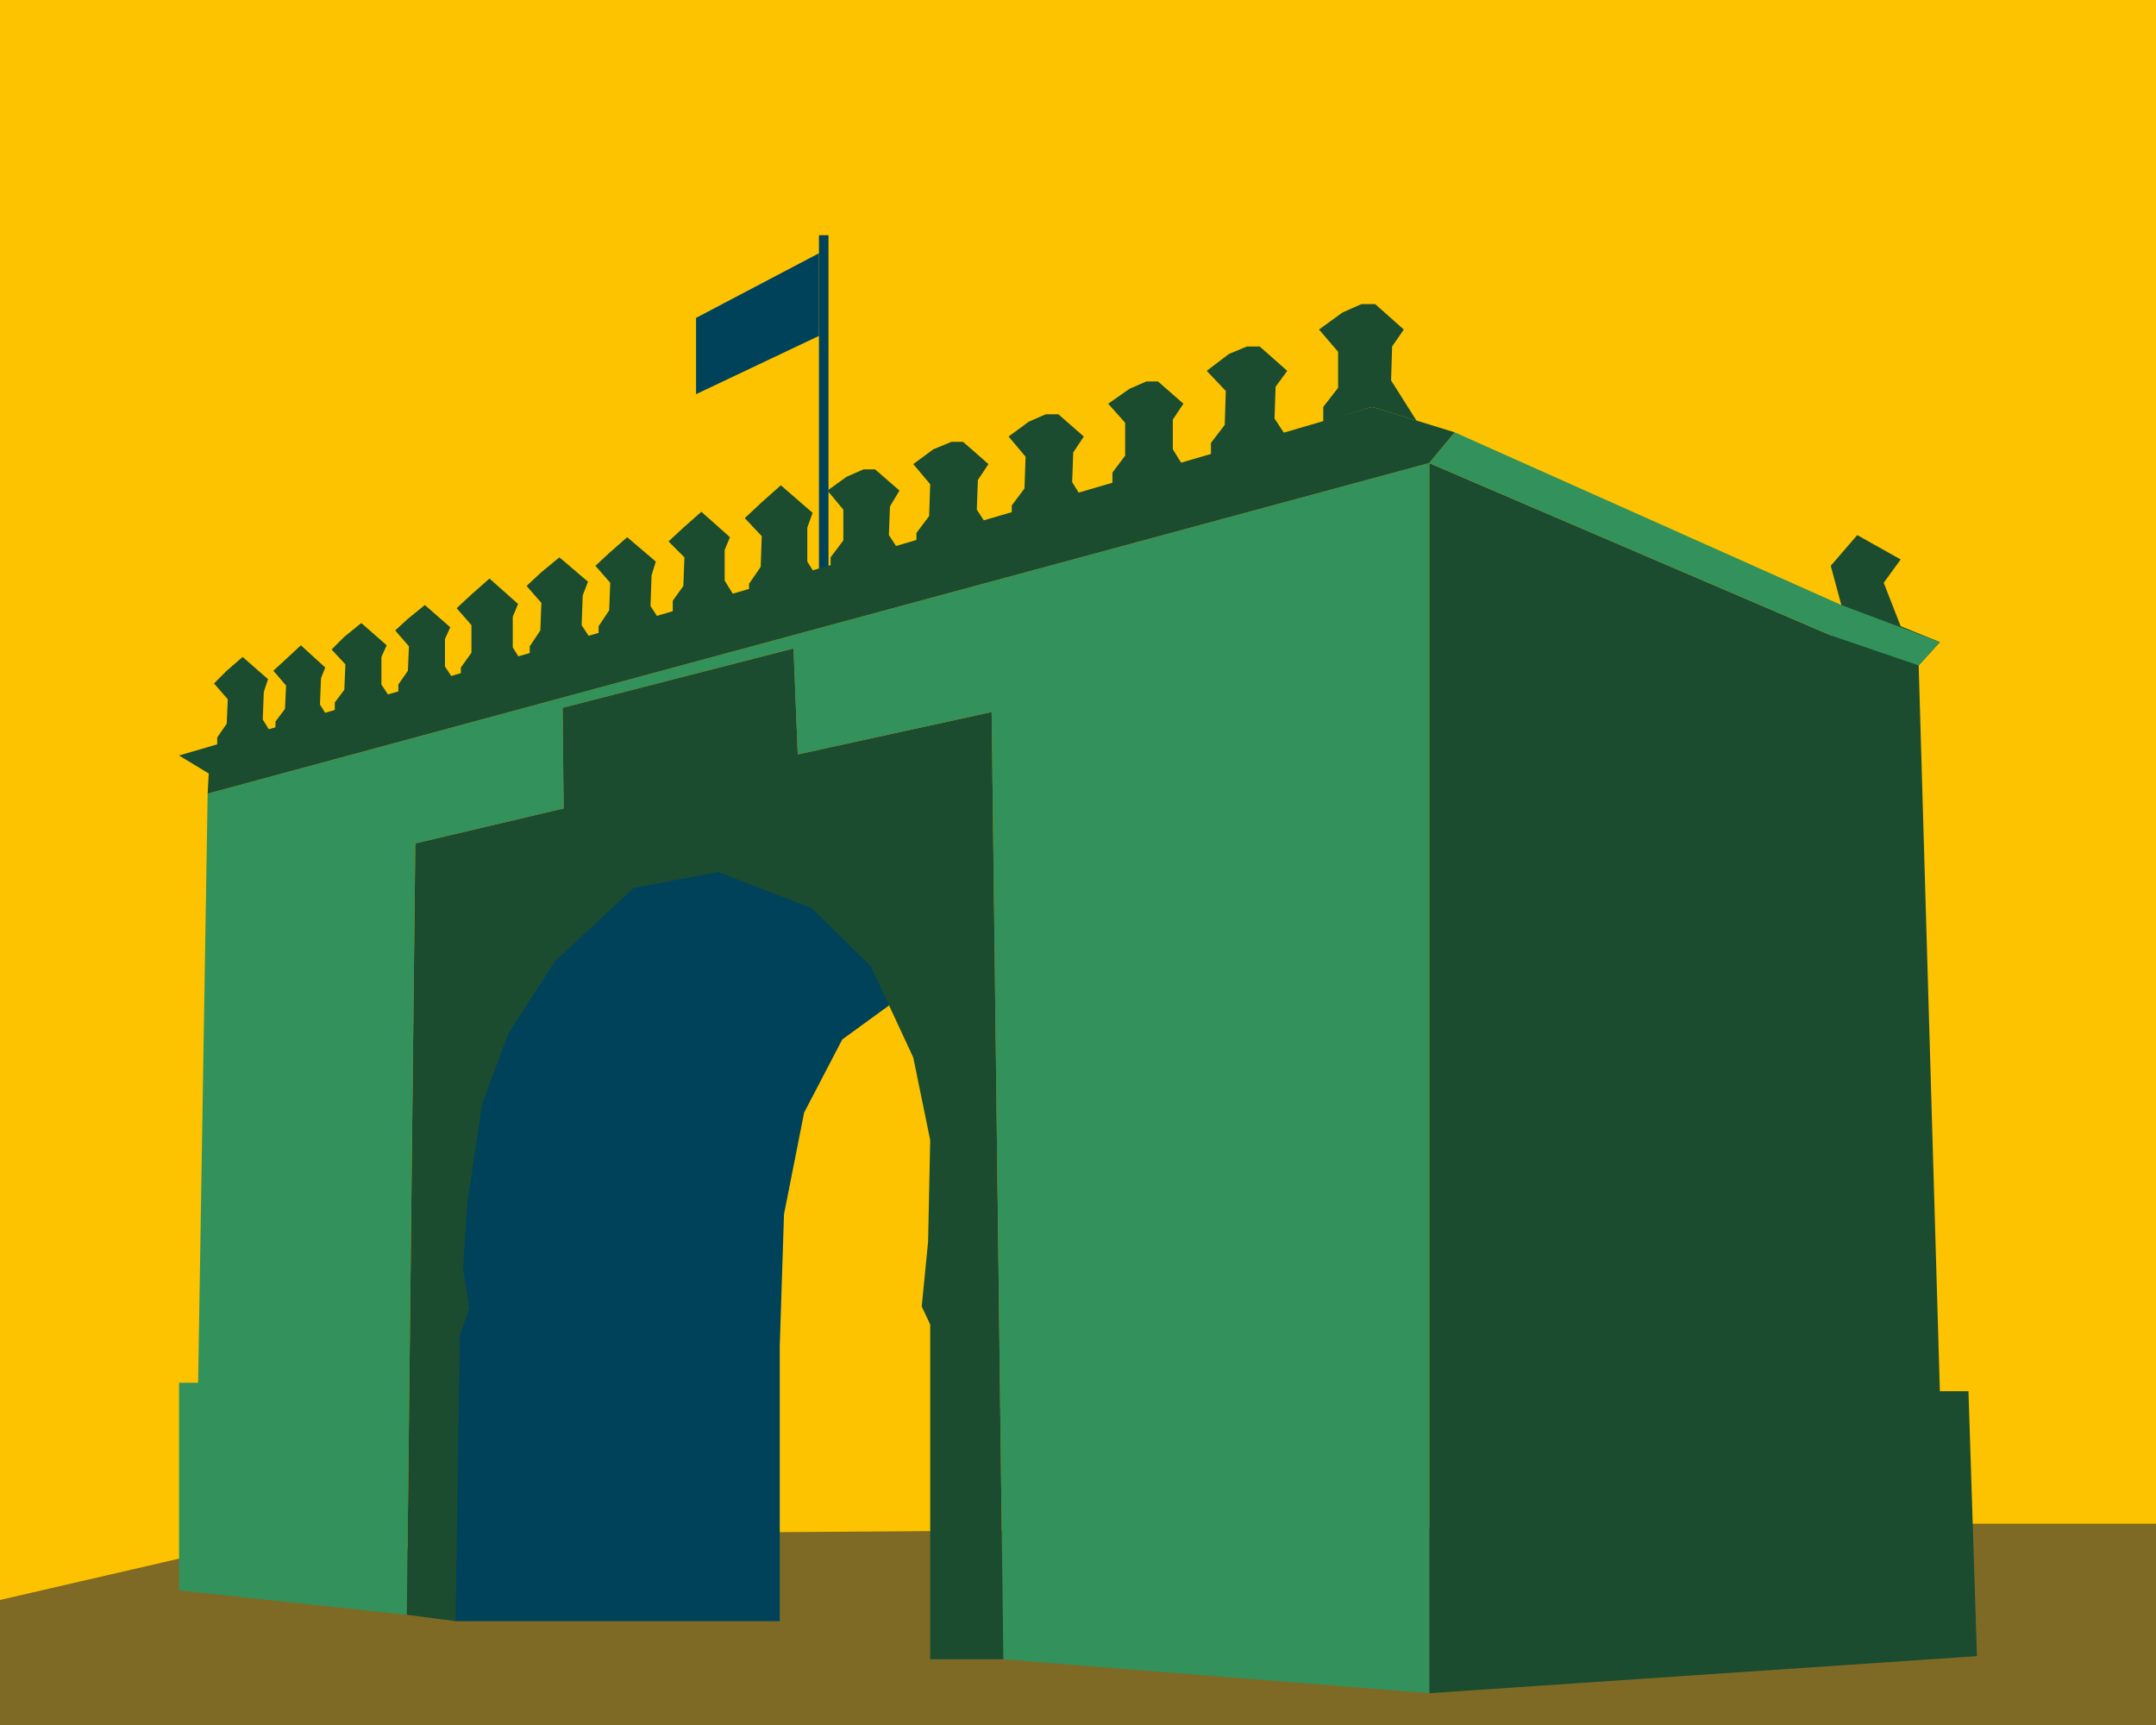 <?xml version="1.0" encoding="utf-8"?>
<!-- Generator: Adobe Illustrator 28.1.0, SVG Export Plug-In . SVG Version: 6.00 Build 0)  -->
<svg version="1.1" id="Capa_1" xmlns="http://www.w3.org/2000/svg" xmlns:xlink="http://www.w3.org/1999/xlink" x="0px" y="0px"
	 viewBox="0 0 203.5 162.8" style="enable-background:new 0 0 203.5 162.8;" xml:space="preserve">
<style type="text/css">
	.st0{fill:#FDC300;}
	.st1{fill:#7E6A25;}
	.st2{fill:#1B4C2F;}
	.st3{fill:#004259;}
	.st4{fill:#33915C;}
</style>
<g>
	<rect class="st0" width="203.5" height="162.8"/>
	<g>
		<polygon class="st1" points="0,151 16.9,147.1 73.6,144.6 186.1,143.8 203.5,143.8 203.5,162.8 0,162.8 		"/>
		<g>
			<polygon class="st2" points="134.9,43.7 172.9,60 173.8,57.1 172.8,53.4 175.3,50.5 179.4,52.8 177.8,55 179.4,59.1 183.1,60.6 
				181.1,62.8 183.1,131.3 185.8,131.3 186.6,156.3 134.9,159.8 			"/>
			<polygon class="st3" points="43,153 73.6,153 73.6,127 74,114.6 75.9,105 79.5,98.1 83.9,94.9 85.7,86.6 64.8,78.6 46.2,86.1 
				41.6,116.2 41.1,147.2 			"/>
			<polygon class="st4" points="134.9,159.8 94.7,156.6 93.6,67.2 75.3,71.2 74.9,61.2 53.1,66.8 53.2,76.3 39.2,79.6 38.4,152.4 
				16.9,150.1 16.9,130.5 18.7,130.5 19.6,74.9 134.9,43.7 			"/>
			<polygon class="st2" points="38.4,152.4 39.2,79.6 53.2,76.3 53.1,66.8 74.9,61.2 75.3,71.2 93.6,67.2 94.7,156.6 87.8,156.6 
				87.8,125 87,123.3 87.6,117.2 87.8,107.6 86.2,99.8 82.2,91.2 76.6,85.7 67.8,82.3 59.8,83.8 52.4,90.7 48,97.5 45.5,104.2 
				44.1,113.6 43.7,119.7 44.3,123.5 43.4,126 43,153 			"/>
			<polygon class="st4" points="137.3,40.8 173.8,57.1 183.1,60.6 181.1,62.8 172.9,60 134.9,43.7 			"/>
			<rect x="77.3" y="22.2" class="st3" width="0.9" height="32"/>
			<polygon class="st3" points="77.3,23.9 65.7,30 65.7,37.2 77.3,31.7 			"/>
			<g>
				<polygon class="st2" points="132.5,31.1 131.4,32.7 131.3,35.9 133.7,39.7 129.5,38.4 124.9,39.8 124.9,38.4 126.3,36.6 
					126.3,33.2 124.5,31.1 126.7,29.5 128.5,28.7 129.8,28.7 				"/>
				<polygon class="st2" points="121.5,35 120.4,36.5 120.3,39.5 122.6,43 118.7,41.8 114.3,43.1 114.3,41.8 115.6,40.1 115.7,36.9 
					113.9,35 116,33.4 117.7,32.7 118.9,32.7 				"/>
				<polygon class="st2" points="111.7,38.1 110.7,39.6 110.7,42.4 112.8,45.8 109.1,44.6 105,45.8 105,44.6 106.2,43 106.2,39.9 
					104.6,38.1 106.6,36.7 108.2,36 109.3,36 				"/>
				<polygon class="st2" points="102.3,41.2 101.3,42.7 101.2,45.5 103.3,48.9 99.6,47.7 95.5,48.9 95.5,47.7 96.7,46.1 96.8,43.1 
					95.2,41.2 97.1,39.8 98.7,39.1 99.9,39.1 				"/>
				<polygon class="st2" points="93.3,43.8 92.3,45.3 92.2,48.1 94.4,51.5 90.7,50.3 86.5,51.5 86.5,50.3 87.7,48.7 87.8,45.7 
					86.2,43.8 88.1,42.4 89.8,41.7 90.9,41.7 				"/>
				<polygon class="st2" points="84.9,46.3 84,47.8 83.9,50.5 86,53.7 82.4,52.6 78.4,53.8 78.4,52.6 79.6,51 79.6,48.1 78.1,46.3 
					79.9,45 81.5,44.3 82.6,44.3 				"/>
				<polygon class="st2" points="76.7,48.4 76.2,49.8 76.2,53 78.2,56.2 74.7,55.1 70.7,56.3 70.7,55.1 71.8,53.5 71.9,50.6 
					70.3,48.9 71.9,47.4 73.7,45.8 				"/>
				<polygon class="st2" points="68.9,50.7 68.4,51.9 68.4,54.8 70.2,57.7 67,56.7 63.5,57.8 63.5,56.7 64.5,55.3 64.6,52.6 
					63.1,51.1 64.5,49.8 66.2,48.3 				"/>
				<polygon class="st2" points="61.9,53 61.5,54.3 61.4,57.2 63.3,60.1 60.1,59.1 56.5,60.1 56.5,59.1 57.5,57.6 57.6,55 
					56.2,53.4 57.6,52.1 59.2,50.7 				"/>
				<polygon class="st2" points="55.5,54.9 55,56.2 54.9,59 56.8,61.9 53.6,61 50,62 50,61 51,59.5 51.1,56.9 49.7,55.3 51.1,54 
					52.8,52.6 				"/>
				<polygon class="st2" points="48.9,57 48.4,58.2 48.4,61.1 50.2,64 47,63 43.5,64.1 43.5,63 44.5,61.6 44.5,59 43.1,57.4 
					44.5,56.1 46.2,54.6 				"/>
				<polygon class="st2" points="42.5,59.2 42,60.3 42,62.9 43.7,65.5 40.8,64.6 37.6,65.5 37.6,64.6 38.5,63.3 38.6,61 37.3,59.5 
					38.5,58.4 40.1,57.1 				"/>
				<polygon class="st2" points="36.5,60.9 36,62 36,64.6 37.7,67.2 34.8,66.3 31.6,67.3 31.6,66.3 32.5,65.1 32.6,62.7 31.3,61.3 
					32.5,60.1 34.1,58.8 				"/>
				<polygon class="st2" points="30.7,63 30.3,64 30.2,66.5 31.8,69 29.1,68.1 26,69 26,68.1 26.9,66.9 27,64.7 25.8,63.3 27,62.2 
					28.4,60.9 				"/>
				<polygon class="st2" points="25.3,64.1 24.9,65.3 24.8,67.9 26.4,70.5 23.6,69.6 20.5,70.6 20.5,69.6 21.4,68.3 21.5,66 
					20.2,64.5 21.4,63.3 22.9,62 				"/>
			</g>
			<polygon class="st2" points="137.3,40.8 129.5,38.4 16.9,71.3 19.7,73 19.6,74.9 134.9,43.7 			"/>
		</g>
	</g>
</g>
</svg>
